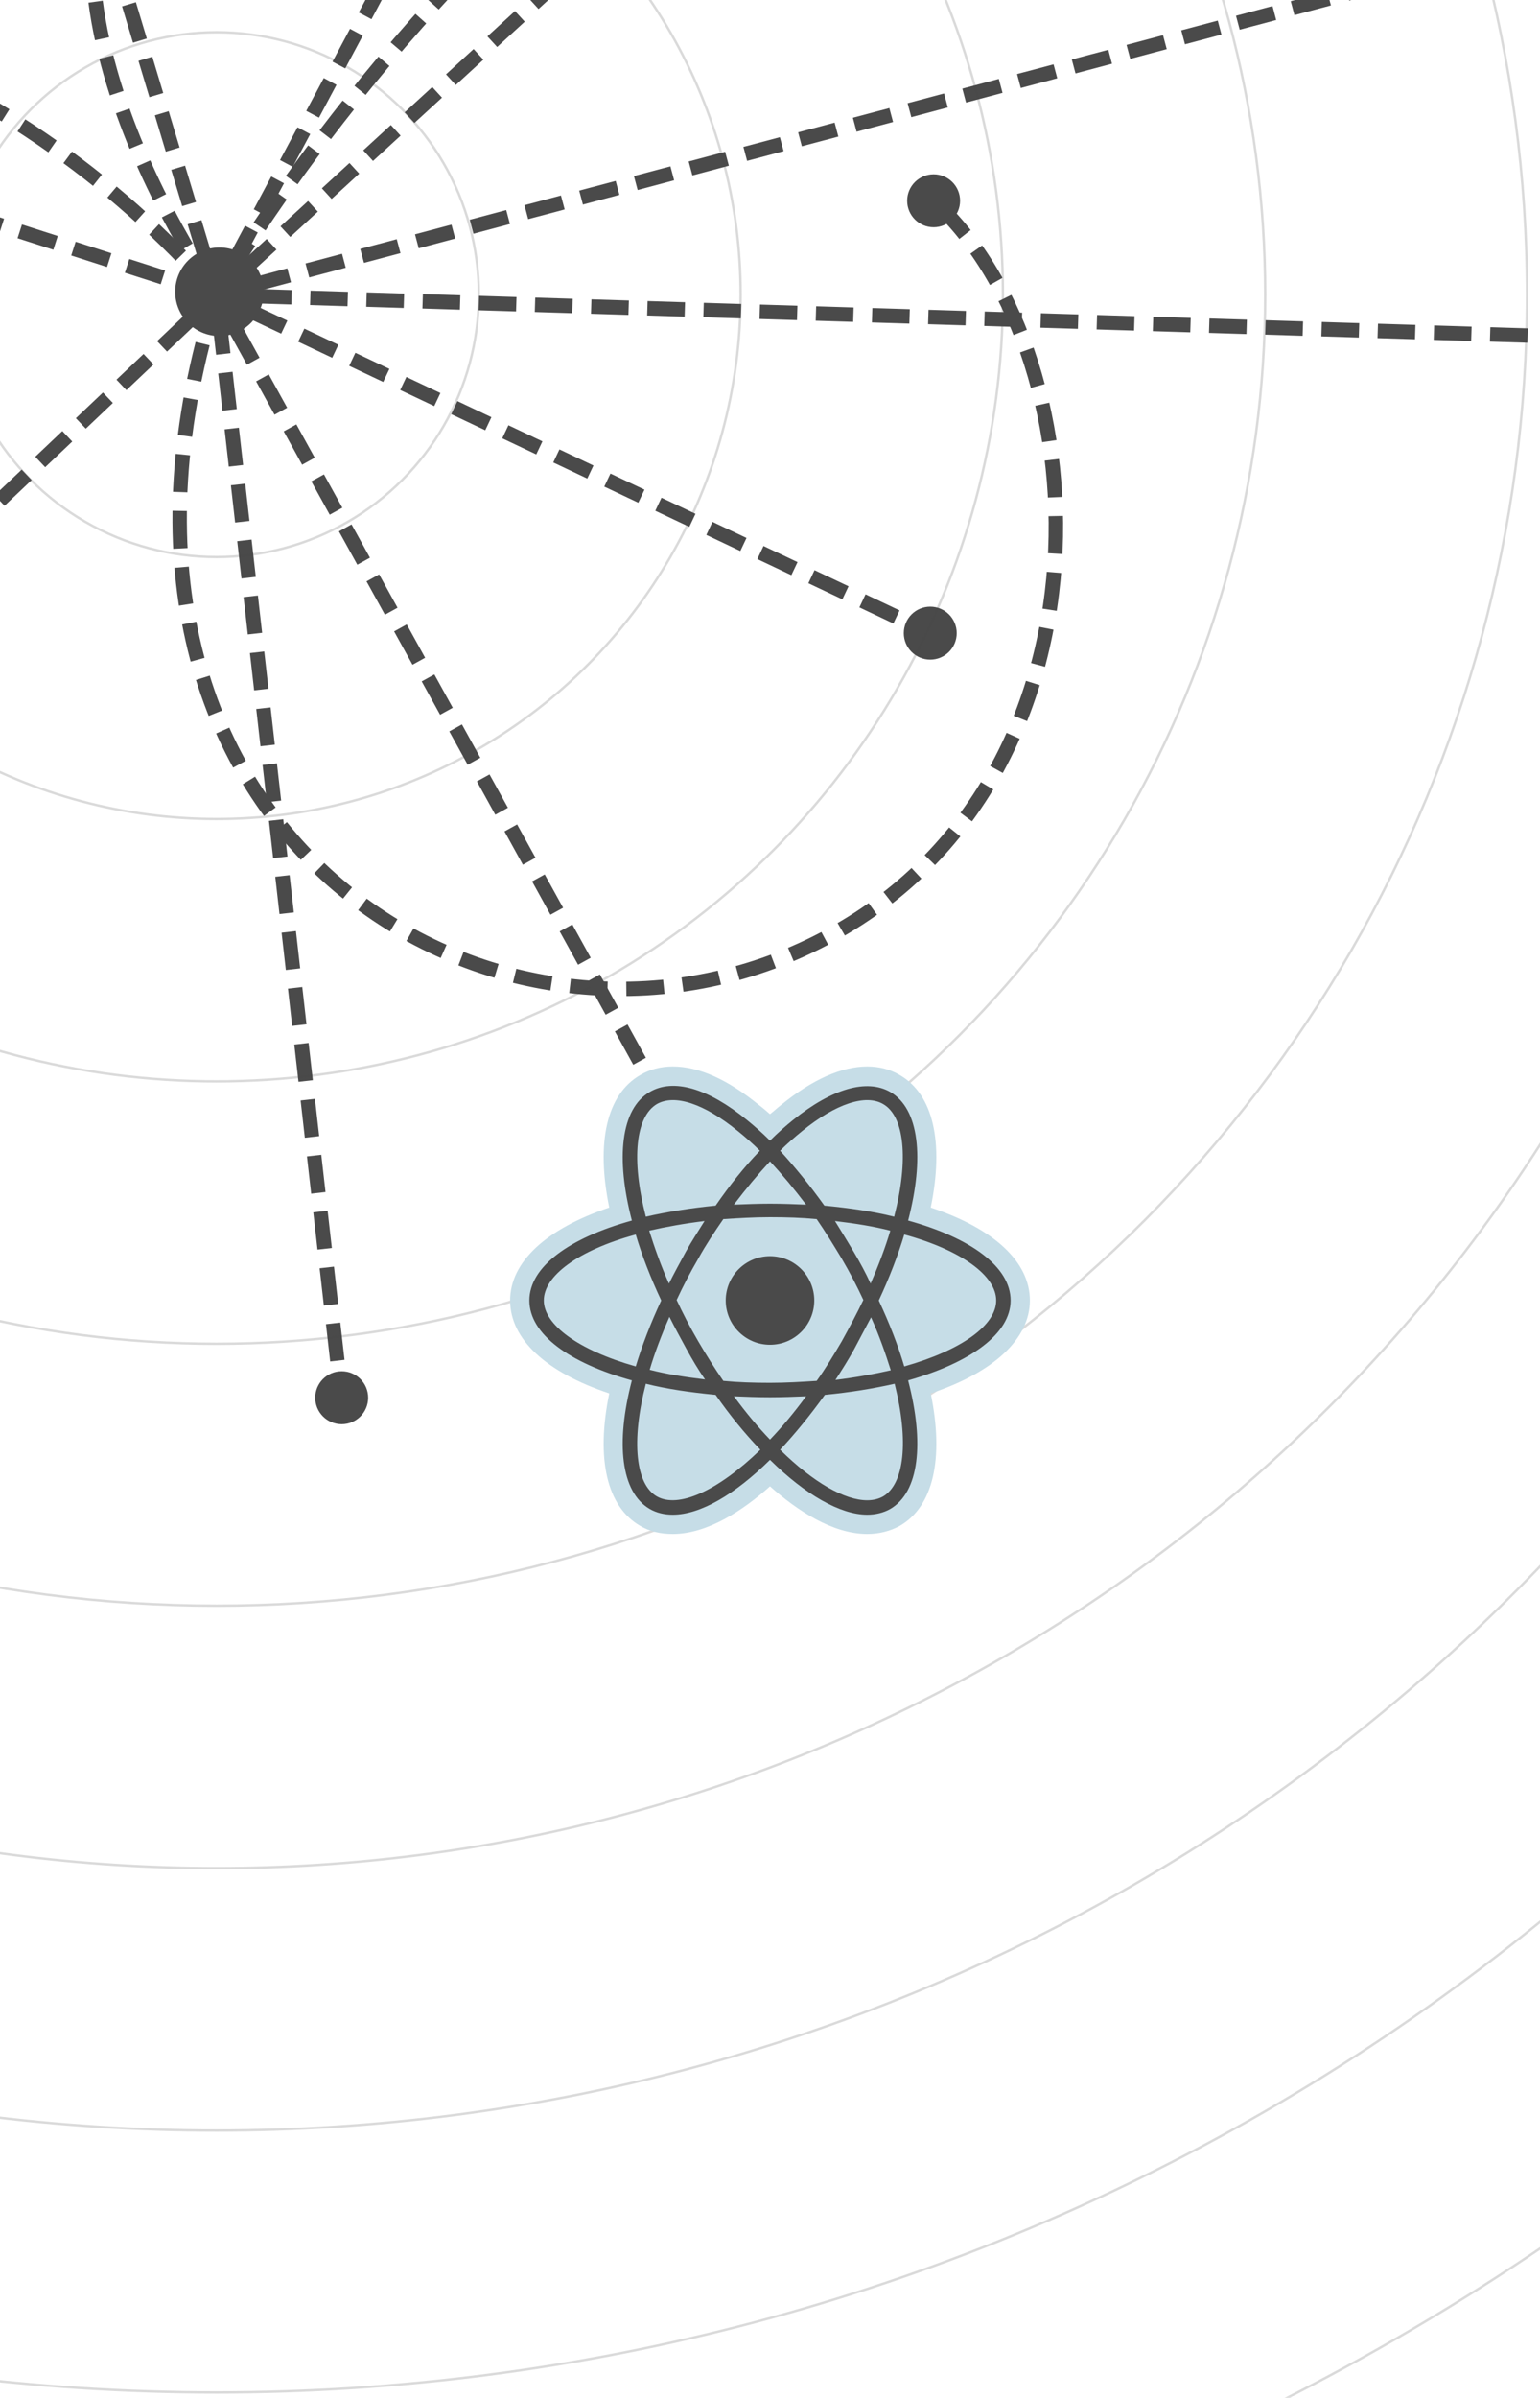 <?xml version="1.0" encoding="utf-8"?>
<!-- Generator: Adobe Illustrator 19.2.1, SVG Export Plug-In . SVG Version: 6.00 Build 0)  -->
<!DOCTYPE svg PUBLIC "-//W3C//DTD SVG 1.1//EN" "http://www.w3.org/Graphics/SVG/1.1/DTD/svg11.dtd">
<svg version="1.1" id="Layer_1" xmlns="http://www.w3.org/2000/svg" xmlns:xlink="http://www.w3.org/1999/xlink" x="0px" y="0px"
	 viewBox="0 0 320 498" enable-background="new 0 0 320 498" xml:space="preserve">
<g>
	<g>
		<g>
			<line fill="none" stroke="#4A4A4A" stroke-width="3" stroke-miterlimit="10" x1="45" y1="61.2" x2="42.1" y2="63.9"/>
			
				<line fill="none" stroke="#4A4A4A" stroke-width="3" stroke-miterlimit="10" stroke-dasharray="7.755,3.877" x1="39.3" y1="66.6" x2="-229.3" y2="321.4"/>
		</g>
	</g>
	<g>
		<g>
			<line fill="none" stroke="#4A4A4A" stroke-width="3" stroke-miterlimit="10" x1="45" y1="61.2" x2="48.7" y2="60.2"/>
			
				<line fill="none" stroke="#4A4A4A" stroke-width="3" stroke-miterlimit="10" stroke-dasharray="7.846,3.923" x1="52.5" y1="59.2" x2="482.8" y2="-55.3"/>
		</g>
	</g>
	<g>
		<g>
			<line fill="none" stroke="#4A4A4A" stroke-width="3" stroke-miterlimit="10" x1="45" y1="61.2" x2="48.5" y2="62.9"/>
			
				<line fill="none" stroke="#4A4A4A" stroke-width="3" stroke-miterlimit="10" stroke-dasharray="7.819,3.909" x1="52" y1="64.6" x2="188.1" y2="129"/>
			<line fill="none" stroke="#4A4A4A" stroke-width="3" stroke-miterlimit="10" x1="189.8" y1="129.8" x2="193.3" y2="131.5"/>
		</g>
	</g>
	<g>
		<g>
			<line fill="none" stroke="#4A4A4A" stroke-width="3" stroke-miterlimit="10" x1="45" y1="61.2" x2="46.8" y2="57.8"/>
			
				<line fill="none" stroke="#4A4A4A" stroke-width="3" stroke-miterlimit="10" stroke-dasharray="7.724,3.862" x1="48.6" y1="54.4" x2="156.8" y2="-148.4"/>
		</g>
	</g>
	<g>
		<g>
			<line fill="none" stroke="#4A4A4A" stroke-width="3" stroke-miterlimit="10" x1="45" y1="61.2" x2="47.8" y2="58.6"/>
			
				<line fill="none" stroke="#4A4A4A" stroke-width="3" stroke-miterlimit="10" stroke-dasharray="7.78,3.89" x1="50.7" y1="56" x2="470.6" y2="-329.3"/>
		</g>
	</g>
	<g>
		<g>
			<line fill="none" stroke="#4A4A4A" stroke-width="3" stroke-miterlimit="10" x1="71" y1="290.3" x2="70.6" y2="286.4"/>
			<path fill="none" stroke="#4A4A4A" stroke-width="3" stroke-miterlimit="10" stroke-dasharray="7.793,3.897" d="M70.1,282.6
				L45,61.2c-86.7-100.2-267.1-90.7-273.2,52.1"/>
		</g>
	</g>
	<path fill="none" stroke="#4A4A4A" stroke-width="3" stroke-miterlimit="10" stroke-dasharray="7.81,3.905" d="M359.3-69.6
		C169.3-158.7,45,61.2,45,61.2c-34.5,109.3,54.7,166.6,121.7,136s63.1-123,27.3-155.5"/>
	
		<line fill="none" stroke="#4A4A4A" stroke-width="3" stroke-miterlimit="10" stroke-dasharray="7.81,3.905" x1="45" y1="61.2" x2="-398.2" y2="-81.3"/>
	<path fill="none" stroke="#4A4A4A" stroke-width="3" stroke-miterlimit="10" stroke-dasharray="7.81,3.905" d="M45,61.2
		c0,0-46.9-65.7-14.3-105.4s63.1-83.3-19.5-156.2"/>
	<circle fill="#4A4A4A" cx="45.6" cy="60.6" r="9.2"/>
	<circle fill="#4A4A4A" cx="194" cy="41.7" r="5.5"/>
	<circle fill="#4A4A4A" cx="193.3" cy="131.5" r="5.5"/>
	<circle fill="#4A4A4A" cx="71" cy="290.3" r="5.5"/>
	<circle opacity="0.2" fill="none" stroke="#4A4A4A" stroke-width="0.5" stroke-miterlimit="10" cx="45" cy="61.2" r="108.9"/>
	<circle opacity="0.2" fill="none" stroke="#4A4A4A" stroke-width="0.5" stroke-miterlimit="10" cx="45" cy="61.2" r="1416.1"/>
	<circle opacity="0.2" fill="none" stroke="#4A4A4A" stroke-width="0.5" stroke-miterlimit="10" cx="45" cy="61.2" r="1361.7"/>
	<circle opacity="0.2" fill="none" stroke="#4A4A4A" stroke-width="0.5" stroke-miterlimit="10" cx="45" cy="61.2" r="1307.2"/>
	<circle opacity="0.2" fill="none" stroke="#4A4A4A" stroke-width="0.5" stroke-miterlimit="10" cx="45" cy="61.2" r="1252.7"/>
	<circle opacity="0.2" fill="none" stroke="#4A4A4A" stroke-width="0.5" stroke-miterlimit="10" cx="45" cy="61.2" r="1198.3"/>
	<circle opacity="0.2" fill="none" stroke="#4A4A4A" stroke-width="0.5" stroke-miterlimit="10" cx="45" cy="61.2" r="1143.8"/>
	<circle opacity="0.2" fill="none" stroke="#4A4A4A" stroke-width="0.5" stroke-miterlimit="10" cx="45" cy="61.2" r="1089.3"/>
	<circle opacity="0.2" fill="none" stroke="#4A4A4A" stroke-width="0.5" stroke-miterlimit="10" cx="45" cy="61.2" r="1034.9"/>
	<circle opacity="0.2" fill="none" stroke="#4A4A4A" stroke-width="0.5" stroke-miterlimit="10" cx="45" cy="61.2" r="980.4"/>
	<circle opacity="0.2" fill="none" stroke="#4A4A4A" stroke-width="0.5" stroke-miterlimit="10" cx="45" cy="61.2" r="925.9"/>
	<circle opacity="0.2" fill="none" stroke="#4A4A4A" stroke-width="0.5" stroke-miterlimit="10" cx="45" cy="61.2" r="871.5"/>
	<circle opacity="0.2" fill="none" stroke="#4A4A4A" stroke-width="0.5" stroke-miterlimit="10" cx="45" cy="61.2" r="817"/>
	<circle opacity="0.2" fill="none" stroke="#4A4A4A" stroke-width="0.5" stroke-miterlimit="10" cx="45" cy="61.2" r="54.5"/>
	<circle opacity="0.2" fill="none" stroke="#4A4A4A" stroke-width="0.5" stroke-miterlimit="10" cx="45" cy="61.2" r="272.3"/>
	<circle opacity="0.2" fill="none" stroke="#4A4A4A" stroke-width="0.5" stroke-miterlimit="10" cx="45" cy="61.2" r="217.9"/>
	<circle opacity="0.2" fill="none" stroke="#4A4A4A" stroke-width="0.5" stroke-miterlimit="10" cx="45" cy="61.2" r="163.4"/>
	<circle opacity="0.2" fill="none" stroke="#4A4A4A" stroke-width="0.5" stroke-miterlimit="10" cx="45" cy="61.2" r="762.5"/>
	<circle opacity="0.2" fill="none" stroke="#4A4A4A" stroke-width="0.5" stroke-miterlimit="10" cx="45" cy="61.2" r="708.1"/>
	<circle opacity="0.2" fill="none" stroke="#4A4A4A" stroke-width="0.5" stroke-miterlimit="10" cx="45" cy="61.2" r="653.6"/>
	<circle opacity="0.2" fill="none" stroke="#4A4A4A" stroke-width="0.5" stroke-miterlimit="10" cx="45" cy="61.2" r="599.1"/>
	<circle opacity="0.2" fill="none" stroke="#4A4A4A" stroke-width="0.5" stroke-miterlimit="10" cx="45" cy="61.2" r="544.7"/>
	<circle opacity="0.2" fill="none" stroke="#4A4A4A" stroke-width="0.5" stroke-miterlimit="10" cx="45" cy="61.2" r="490.2"/>
	<circle opacity="0.2" fill="none" stroke="#4A4A4A" stroke-width="0.5" stroke-miterlimit="10" cx="45" cy="61.2" r="435.7"/>
	<circle opacity="0.2" fill="none" stroke="#4A4A4A" stroke-width="0.5" stroke-miterlimit="10" cx="45" cy="61.2" r="381.3"/>
	<circle opacity="0.2" fill="none" stroke="#4A4A4A" stroke-width="0.5" stroke-miterlimit="10" cx="45" cy="61.2" r="326.8"/>
	<g>
		<g>
			<line fill="none" stroke="#4A4A4A" stroke-width="3" stroke-miterlimit="10" x1="45" y1="61.2" x2="48.9" y2="61.4"/>
			
				<line fill="none" stroke="#4A4A4A" stroke-width="3" stroke-miterlimit="10" stroke-dasharray="7.787,3.893" x1="52.8" y1="61.5" x2="973.1" y2="90"/>
		</g>
	</g>
	<g>
		<g>
			<line fill="none" stroke="#4A4A4A" stroke-width="3" stroke-miterlimit="10" x1="45" y1="61.2" x2="43.8" y2="57.5"/>
			
				<line fill="none" stroke="#4A4A4A" stroke-width="3" stroke-miterlimit="10" stroke-dasharray="7.878,3.939" x1="42.7" y1="53.7" x2="-41.9" y2="-227.3"/>
		</g>
	</g>
	<g>
		<g>
			<line fill="none" stroke="#4A4A4A" stroke-width="3" stroke-miterlimit="10" x1="45" y1="61.2" x2="46.9" y2="64.6"/>
			
				<line fill="none" stroke="#4A4A4A" stroke-width="3" stroke-miterlimit="10" stroke-dasharray="7.909,3.954" x1="48.8" y1="68.1" x2="156.8" y2="263.7"/>
			<line fill="none" stroke="#4A4A4A" stroke-width="3" stroke-miterlimit="10" x1="157.8" y1="265.4" x2="159.7" y2="268.8"/>
		</g>
	</g>
</g>
<g>
	<g>
		<g>
			<path fill="#C6DDE7" d="M180.2,316.6c-5.7,0-12.9-3.7-20.2-10.6c-7.4,6.8-14.5,10.6-20.2,10.6c-2.1,0-4.1-0.5-5.8-1.5
				c-6.4-3.7-8.2-13.5-5.1-27.1c-13.3-4.1-20.9-10.6-20.9-18c0-7.4,7.6-13.9,20.9-18c-3.1-13.6-1.3-23.4,5.1-27.1
				c1.7-1,3.7-1.5,5.8-1.5c4.8,0,10.6,2.6,16.6,7.5c1.2,0.9,2.3,2,3.5,3.1c1.2-1.1,2.4-2.2,3.5-3.1c6.1-4.9,11.8-7.5,16.6-7.5
				c2.1,0,4.1,0.5,5.8,1.5c6.4,3.7,8.2,13.5,5.1,27.1c13.3,4.1,20.9,10.6,20.9,18s-7.6,13.9-20.9,18c3.1,13.6,1.3,23.4-5.1,27.1
				C184.3,316.1,182.4,316.6,180.2,316.6L180.2,316.6z"/>
			<path fill="#C6DDE7" d="M139.8,225.5c4.3,0,9.6,2.4,15.4,7.1c1.6,1.3,3.2,2.7,4.8,4.3c1.6-1.6,3.2-3,4.8-4.3
				c5.8-4.7,11.1-7.1,15.4-7.1c1.8,0,3.4,0.4,4.8,1.2c6,3.5,7.1,13.7,3.7,26.7c13,3.6,21.3,9.6,21.3,16.6c0,7-8.3,13-21.3,16.6
				c3.4,13,2.3,23.2-3.7,26.7c-1.4,0.8-3,1.2-4.8,1.2c0,0,0,0,0,0c-5.7,0-12.9-4.2-20.2-11.4c-7.3,7.2-14.6,11.4-20.2,11.4
				c-1.7,0-3.3-0.4-4.8-1.2c-6-3.5-7.1-13.7-3.7-26.7C118.3,283,110,277,110,270.1c0-7,8.3-13,21.3-16.6c-3.4-13-2.3-23.2,3.7-26.7
				C136.4,225.9,138,225.5,139.8,225.5 M139.8,221.5L139.8,221.5c-2.5,0-4.8,0.6-6.8,1.8c-6.9,4-9.2,13.9-6.4,27.5
				c-13.1,4.4-20.6,11.3-20.6,19.3c0,8,7.4,14.9,20.6,19.3c-2.8,13.6-0.5,23.5,6.4,27.5c2,1.2,4.3,1.7,6.8,1.7
				c7.2,0,14.6-4.9,20.2-9.9c5.6,5,13,9.9,20.2,9.9c2.5,0,4.8-0.6,6.8-1.7c6.9-4,9.2-13.9,6.4-27.5C206.6,285,214,278,214,270.1
				c0-8-7.4-14.9-20.6-19.3c2.8-13.6,0.5-23.5-6.4-27.5c-2-1.2-4.3-1.8-6.8-1.8c-5.3,0-11.4,2.7-17.9,8c-0.8,0.6-1.5,1.3-2.3,1.9
				c-0.8-0.7-1.5-1.3-2.3-1.9C151.2,224.2,145.2,221.5,139.8,221.5L139.8,221.5z"/>
		</g>
	</g>
	<g>
		<circle fill="#4A4A4A" cx="160" cy="270.1" r="9.2"/>
		<path fill="#4A4A4A" d="M210,270.1c0-7-8.3-13-21.3-16.6c3.4-13,2.3-23.2-3.7-26.7c-4.9-2.8-12.1-0.7-20.2,5.8
			c-1.6,1.3-3.2,2.7-4.8,4.3c-1.6-1.6-3.2-3-4.8-4.3c-8.1-6.6-15.3-8.7-20.2-5.8c-6,3.5-7.1,13.7-3.7,26.7
			c-13,3.6-21.3,9.6-21.3,16.6c0,7,8.3,13,21.3,16.6c-3.4,13-2.3,23.2,3.7,26.7c1.4,0.8,3,1.2,4.8,1.2c5.7,0,12.9-4.2,20.2-11.4
			c7.3,7.2,14.6,11.4,20.2,11.4c1.7,0,3.4-0.4,4.8-1.2c6-3.5,7.1-13.7,3.7-26.7C201.7,283,210,277,210,270.1z M166.7,234.9
			c7-5.7,13.2-7.7,16.8-5.6c4.4,2.5,5.4,11.4,2.3,23.4c-4.4-1.1-9.3-1.8-14.5-2.3c-3-4.2-6.1-8-9.2-11.4
			C163.6,237.5,165.1,236.2,166.7,234.9z M174.9,278.6c-1.7,2.9-3.4,5.7-5.2,8.2c-3.1,0.2-6.3,0.4-9.7,0.4c-3.4,0-6.6-0.1-9.7-0.4
			c-1.8-2.6-3.5-5.3-5.2-8.2c-1.7-2.9-3.2-5.8-4.5-8.6c1.3-2.8,2.8-5.7,4.5-8.6c1.6-2.9,3.4-5.6,5.2-8.2c3.1-0.2,6.3-0.4,9.7-0.4
			c3.4,0,6.6,0.1,9.7,0.4c1.8,2.6,3.5,5.4,5.2,8.2c1.7,2.9,3.2,5.8,4.5,8.6C178,272.9,176.5,275.7,174.9,278.6z M181,273.6
			c1.7,3.8,3,7.5,4.1,11c-3.5,0.8-7.4,1.5-11.5,2c1.3-2,2.7-4.2,3.9-6.4C178.7,277.9,179.9,275.7,181,273.6z M160,299
			c-2.5-2.6-5-5.6-7.5-9c2.4,0.1,4.9,0.2,7.5,0.2c2.5,0,5-0.1,7.5-0.2C165,293.4,162.5,296.4,160,299z M146.5,286.5
			c-4.2-0.5-8-1.1-11.5-2c1-3.4,2.4-7.1,4.1-11c1.1,2.2,2.3,4.4,3.5,6.6C143.8,282.3,145.1,284.5,146.5,286.5z M139,266.6
			c-1.7-3.8-3-7.5-4.1-11c3.5-0.8,7.4-1.5,11.5-2c-1.3,2.1-2.7,4.2-3.9,6.4C141.3,262.2,140.1,264.4,139,266.6z M160,241.2
			c2.5,2.7,5,5.7,7.5,9c-2.4-0.1-4.9-0.2-7.5-0.2c-2.5,0-5,0.1-7.5,0.2C155,246.9,157.5,243.9,160,241.2z M177.4,260
			c-1.3-2.2-2.6-4.3-3.9-6.4c4.2,0.5,8,1.1,11.5,2c-1,3.4-2.4,7.1-4.1,11C179.9,264.4,178.7,262.2,177.4,260z M136.5,229.3
			c3.7-2.1,9.8-0.1,16.8,5.6c1.5,1.2,3.1,2.6,4.6,4.1c-3.2,3.3-6.3,7.2-9.2,11.4c-5.2,0.5-10.1,1.3-14.5,2.3
			C131.1,240.7,132.1,231.9,136.5,229.3z M113,270.1c0-5.1,7.1-10.4,19.1-13.7c1.3,4.4,3.1,9,5.3,13.7c-2.2,4.7-4,9.4-5.3,13.7
			C120.1,280.4,113,275.1,113,270.1z M136.5,310.8c-4.4-2.5-5.4-11.4-2.3-23.4c4.4,1.1,9.3,1.8,14.5,2.3c3,4.3,6.1,8.1,9.3,11.4
			C149,309.8,140.9,313.3,136.5,310.8z M183.5,310.8c-0.9,0.5-2,0.8-3.3,0.8c-4.6,0-11.1-3.6-18.1-10.5c3.1-3.3,6.2-7.1,9.3-11.4
			c5.2-0.5,10.1-1.3,14.5-2.3C188.9,299.4,187.9,308.2,183.5,310.8z M187.9,283.8c-1.3-4.4-3.1-9-5.3-13.7c2.2-4.7,4-9.4,5.3-13.7
			c12,3.3,19.1,8.6,19.1,13.7S199.9,280.4,187.9,283.8z"/>
	</g>
</g>
</svg>
